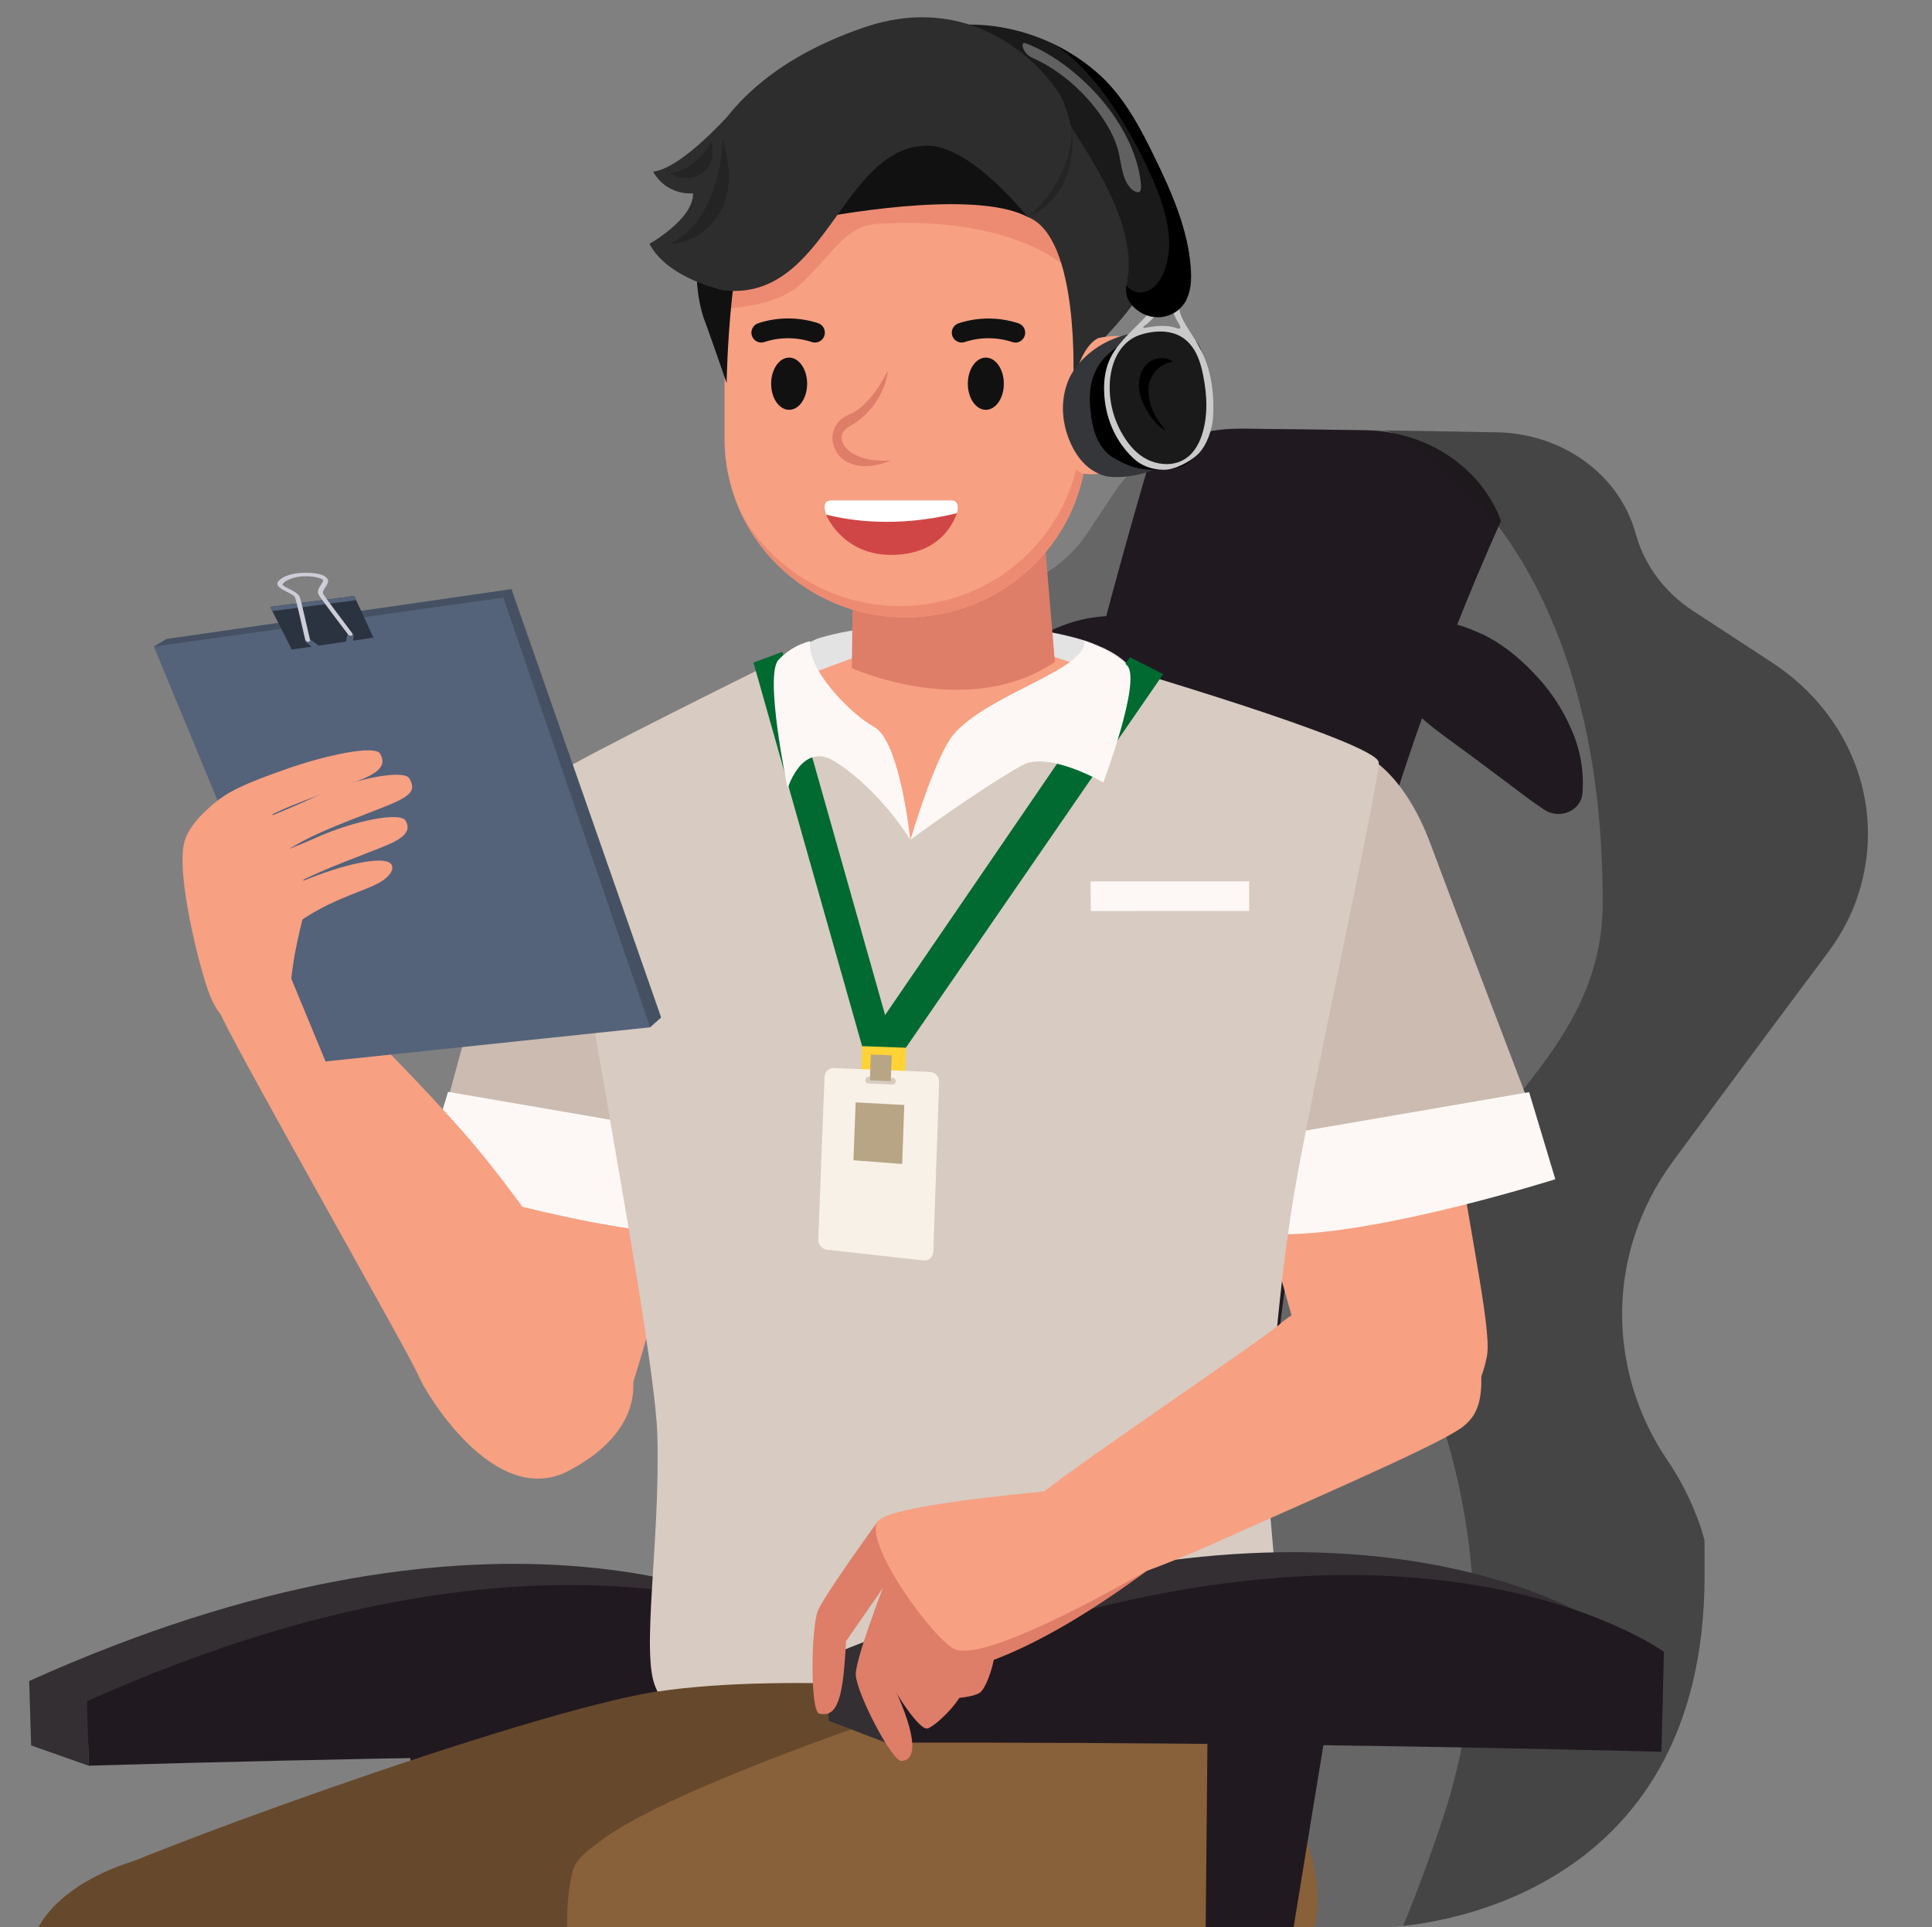 <?xml version="1.0" encoding="UTF-8"?>
<svg xmlns="http://www.w3.org/2000/svg" xmlns:xlink="http://www.w3.org/1999/xlink" viewBox="0 0 183.57 183.09">
  <rect x="0" y="0" width="183.57" height="183.09" fill="#808080" stroke="none"/>
  <defs>
    <style>
      .cls-1 {
        fill: #54627a;
      }

      .cls-2, .cls-3 {
        fill: #111;
      }

      .cls-4 {
        fill: #cacaca;
      }

      .cls-5 {
        stroke: url(#Gradiente_sem_nome_7-2);
      }

      .cls-5, .cls-6, .cls-7, .cls-8, .cls-9, .cls-10, .cls-11, .cls-12, .cls-13, .cls-14, .cls-15, .cls-16, .cls-17 {
        fill: none;
      }

      .cls-5, .cls-6, .cls-7, .cls-8, .cls-10, .cls-11, .cls-12, .cls-13, .cls-14, .cls-15, .cls-16, .cls-17 {
        stroke-miterlimit: 10;
        stroke-width: 9px;
      }

      .cls-18 {
        fill: #455163;
      }

      .cls-19 {
        fill: #34363a;
      }

      .cls-6 {
        stroke: url(#Gradiente_sem_nome_7-3);
      }

      .cls-7 {
        stroke: url(#Gradiente_sem_nome_7-10);
      }

      .cls-8 {
        stroke: url(#Gradiente_sem_nome_7-7);
      }

      .cls-20 {
        fill: #cebea9;
      }

      .cls-21 {
        fill: #b7a586;
      }

      .cls-22 {
        fill: #2d2d2d;
      }

      .cls-23, .cls-24 {
        fill: #fff;
      }

      .cls-24 {
        opacity: .31;
      }

      .cls-25 {
        fill: #88603a;
      }

      .cls-26 {
        fill: #006a31;
      }

      .cls-27 {
        fill: #cdcdd9;
      }

      .cls-28 {
        fill: #d8cbc1;
      }

      .cls-29 {
        fill: #cbbbb0;
      }

      .cls-30 {
        fill: #ffd336;
      }

      .cls-10 {
        stroke: url(#Gradiente_sem_nome_7-8);
      }

      .cls-31 {
        fill: #f8f1e7;
      }

      .cls-32 {
        clip-path: url(#clippath-1);
      }

      .cls-33 {
        fill: #e3e3e3;
      }

      .cls-34 {
        fill: #332f33;
      }

      .cls-35 {
        isolation: isolate;
      }

      .cls-36 {
        opacity: .43;
      }

      .cls-36, .cls-37 {
        fill: #1a1a1a;
      }

      .cls-36, .cls-3 {
        mix-blend-mode: multiply;
      }

      .cls-11 {
        stroke: url(#Gradiente_sem_nome_7-12);
      }

      .cls-38 {
        fill: #666;
      }

      .cls-39 {
        fill: #de7d68;
      }

      .cls-40 {
        fill: #2c3340;
      }

      .cls-41 {
        clip-path: url(#clippath-3);
      }

      .cls-12 {
        stroke: url(#Gradiente_sem_nome_7-9);
      }

      .cls-13 {
        stroke: url(#Gradiente_sem_nome_7-6);
      }

      .cls-42 {
        fill: #ed8b72;
      }

      .cls-14 {
        stroke: url(#Gradiente_sem_nome_7-4);
      }

      .cls-43 {
        fill: #975a4d;
      }

      .cls-15 {
        stroke: url(#Gradiente_sem_nome_7);
      }

      .cls-44 {
        fill: #211920;
      }

      .cls-45 {
        fill: #d04646;
      }

      .cls-46 {
        fill: #393a42;
      }

      .cls-47 {
        fill: #fdf8f5;
      }

      .cls-48 {
        fill: #66492c;
      }

      .cls-16 {
        stroke: url(#Gradiente_sem_nome_7-11);
      }

      .cls-3 {
        opacity: .32;
      }

      .cls-17 {
        stroke: url(#Gradiente_sem_nome_7-5);
      }

      .cls-49 {
        fill: #f7a082;
      }

      .cls-50 {
        clip-path: url(#clippath);
      }
    </style>
    <clipPath id="clippath">
      <circle class="cls-9" cx="206.94" cy="390.07" r="99.04"/>
    </clipPath>
    <linearGradient id="Gradiente_sem_nome_7" data-name="Gradiente sem nome 7" x1="110.78" y1="92.45" x2="338.83" y2="92.45" gradientUnits="userSpaceOnUse">
      <stop offset="0" stop-color="#ee7d00"/>
      <stop offset="1" stop-color="#ffd336"/>
    </linearGradient>
    <linearGradient id="Gradiente_sem_nome_7-2" data-name="Gradiente sem nome 7" x1="112.53" y1="67.5" x2="340.58" y2="67.5" xlink:href="#Gradiente_sem_nome_7"/>
    <linearGradient id="Gradiente_sem_nome_7-3" data-name="Gradiente sem nome 7" x1="114.21" y1="43.55" x2="342.26" y2="43.55" xlink:href="#Gradiente_sem_nome_7"/>
    <linearGradient id="Gradiente_sem_nome_7-4" data-name="Gradiente sem nome 7" x1="98.81" y1="263.11" x2="326.86" y2="263.11" xlink:href="#Gradiente_sem_nome_7"/>
    <linearGradient id="Gradiente_sem_nome_7-5" data-name="Gradiente sem nome 7" x1="115.89" y1="19.6" x2="343.94" y2="19.6" xlink:href="#Gradiente_sem_nome_7"/>
    <linearGradient id="Gradiente_sem_nome_7-6" data-name="Gradiente sem nome 7" x1="100.49" y1="239.16" x2="328.54" y2="239.16" xlink:href="#Gradiente_sem_nome_7"/>
    <linearGradient id="Gradiente_sem_nome_7-7" data-name="Gradiente sem nome 7" x1="102.24" y1="214.21" x2="330.29" y2="214.21" xlink:href="#Gradiente_sem_nome_7"/>
    <linearGradient id="Gradiente_sem_nome_7-8" data-name="Gradiente sem nome 7" x1="117.64" y1="-5.35" x2="345.69" y2="-5.35" xlink:href="#Gradiente_sem_nome_7"/>
    <linearGradient id="Gradiente_sem_nome_7-9" data-name="Gradiente sem nome 7" x1="103.92" y1="190.26" x2="331.97" y2="190.26" xlink:href="#Gradiente_sem_nome_7"/>
    <linearGradient id="Gradiente_sem_nome_7-10" data-name="Gradiente sem nome 7" x1="105.6" y1="165.81" x2="333.73" y2="165.81" xlink:href="#Gradiente_sem_nome_7"/>
    <linearGradient id="Gradiente_sem_nome_7-11" data-name="Gradiente sem nome 7" x1="107.35" y1="141.35" x2="335.4" y2="141.35" xlink:href="#Gradiente_sem_nome_7"/>
    <linearGradient id="Gradiente_sem_nome_7-12" data-name="Gradiente sem nome 7" x1="109.1" y1="116.4" x2="337.15" y2="116.4" xlink:href="#Gradiente_sem_nome_7"/>
    <clipPath id="clippath-1">
      <path class="cls-9" d="M131.05,183.09H-6.1V-.53h185.05v109.24l-17.01,29.53.02,11.42c0,30.98-26.88,33.43-30.91,33.43Z"/>
    </clipPath>
    <clipPath id="clippath-3">
      <path class="cls-9" d="M117.8,40.72c3.97.04,7.94.09,11.92.15,6.11.09,11.44,3.84,13.1,9.21.07.24.15.48.22.72.87,2.82,2.78,5.27,5.39,6.96,2.52,1.62,5.03,3.25,7.54,4.88,5.66,3.68,9.04,9.62,9.14,15.98h0c.06,4.13-1.26,8.16-3.78,11.56-4.92,6.63-9.81,13.28-14.66,19.93-6.23,8.55-6.27,19.77-.28,28.44h0c3.7,5.36,5.13,11.83,4.04,18.14-2.87,16.63-5.69,33.26-8.47,49.89-28.71-.57-57.44-.67-86.15-.32,3.3-18.88,6.68-37.75,10.13-56.61.88-4.79,3.17-9.24,6.64-12.83,1.24-1.29,2.49-2.57,3.73-3.86,5.87-6.06,8.36-14.39,6.61-22.44-1.84-6.67-3.7-13.34-5.56-20-3.01-7.91-1.95-14.48-1.94-14.48,2.38-9.06,11.32-16.21,20.61-19.99.37-.15.73-.3,1.1-.45,2.58-1.05,4.76-2.8,6.23-5.02.84-1.27,1.68-2.54,2.52-3.8,2.52-3.8,7.05-6.1,11.93-6.05Z"/>
    </clipPath>
  </defs>
  <g class="cls-35">
    <g id="Camada_1" data-name="Camada 1">
      <g class="cls-50">
        <g id="Grupo_de_máscara_8" data-name="Grupo de máscara 8">
          <g id="Grupo_260" data-name="Grupo 260">
            <line id="Linha_154" data-name="Linha 154" class="cls-15" x1="113.74" y1="188.96" x2="335.88" y2="-4.06"/>
            <line id="Linha_159" data-name="Linha 159" class="cls-5" x1="115.49" y1="164.01" x2="337.63" y2="-29.01"/>
            <line id="Linha_164" data-name="Linha 164" class="cls-6" x1="117.17" y1="140.06" x2="339.31" y2="-52.96"/>
            <line id="Linha_166" data-name="Linha 166" class="cls-14" x1="101.77" y1="359.62" x2="323.91" y2="166.6"/>
            <line id="Linha_169" data-name="Linha 169" class="cls-17" x1="118.85" y1="116.11" x2="340.99" y2="-76.91"/>
            <line id="Linha_170" data-name="Linha 170" class="cls-13" x1="103.45" y1="335.67" x2="325.59" y2="142.65"/>
            <line id="Linha_171" data-name="Linha 171" class="cls-8" x1="105.2" y1="310.72" x2="327.34" y2="117.7"/>
            <line id="Linha_174" data-name="Linha 174" class="cls-10" x1="120.6" y1="91.16" x2="342.74" y2="-101.86"/>
            <line id="Linha_175" data-name="Linha 175" class="cls-12" x1="106.88" y1="286.77" x2="329.02" y2="93.74"/>
            <line id="Linha_176" data-name="Linha 176" class="cls-7" x1="108.56" y1="262.82" x2="330.77" y2="68.79"/>
            <line id="Linha_180" data-name="Linha 180" class="cls-16" x1="110.31" y1="237.87" x2="332.45" y2="44.84"/>
            <line id="Linha_181" data-name="Linha 181" class="cls-11" x1="112.06" y1="212.92" x2="334.2" y2="19.89"/>
          </g>
        </g>
      </g>
      <g>
        <g class="cls-32">
          <g id="character_sit" data-name="character sit">
            <g>
              <g>
                <path class="cls-34" d="M82.11,159.17c-1.81-1.35-3.63-2.7-5.45-4.05,0-.04,0-.09,0-.13,0,0-.32-.22-.93-.56,0,0,0,0-.01,0h0c-4.8-2.72-29.6-14.28-72.95,5.26.06,2.04.13,4.08.19,6.12,1.83.64,3.66,1.29,5.48,1.93-.02-.7-.04-1.4-.06-2.1,22.77-.67,45.54-1.06,68.32-1.16,1.8-1.77,3.6-3.54,5.41-5.31Z"/>
                <path class="cls-44" d="M45.2,202.69c1.84-13.96,3.72-27.92,5.63-41.87-3.98.06-7.96.12-11.94.19.25,13.93.51,27.85.76,41.78,1.85-.03,3.7-.07,5.56-.1Z"/>
                <path class="cls-44" d="M82.1,157.07c.13.07-25-17.34-73.84,4.54.06,2.04.12,4.08.18,6.12,24.56-.72,49.12-1.11,73.68-1.17,0-3.16-.02-6.33-.02-9.49Z"/>
              </g>
              <g>
                <path class="cls-38" d="M130.33,40.87c3.97.06,7.94.12,11.91.2,6.11.11,11.43,3.89,13.06,9.27.07.24.15.48.22.73.86,2.82,2.75,5.29,5.36,6.98,2.51,1.63,5.01,3.27,7.52,4.91,5.64,3.7,9,9.66,9.07,16.02h0c.05,4.13-1.3,8.16-3.83,11.54-4.95,6.61-9.86,13.23-14.74,19.87-6.26,8.52-6.36,19.74-.41,28.44h0c3.68,5.38,5.08,11.86,3.96,18.16-2.94,16.61-5.84,33.23-8.69,49.86-28.71-.69-57.43-.92-86.15-.7,3.39-18.86,6.85-37.72,10.38-56.57.9-4.78,3.21-9.23,6.7-12.81,1.25-1.28,2.5-2.56,3.75-3.84,5.9-6.04,8.42-14.36,6.71-22.41-1.81-6.68-3.64-13.35-5.48-20.03-2.98-7.93-1.88-14.49-1.88-14.49,2.42-9.05,11.39-16.16,20.7-19.9.37-.15.73-.3,1.1-.44,2.59-1.04,4.77-2.78,6.25-4.99.85-1.27,1.69-2.53,2.54-3.79,2.54-3.79,7.08-6.07,11.95-6Z"/>
                <path class="cls-38" d="M117.8,40.72c3.97.04,7.94.09,11.92.15,6.11.09,11.44,3.84,13.1,9.21.07.24.15.48.22.72.87,2.82,2.78,5.27,5.39,6.96,2.52,1.62,5.03,3.25,7.54,4.88,5.66,3.68,9.04,9.62,9.14,15.98h0c.06,4.13-1.26,8.16-3.78,11.56-4.92,6.63-9.81,13.28-14.66,19.93-6.23,8.55-6.27,19.77-.28,28.44h0c3.7,5.36,5.13,11.83,4.04,18.14-2.87,16.63-5.69,33.26-8.47,49.89-28.71-.57-57.44-.67-86.15-.32,3.3-18.88,6.68-37.75,10.13-56.61.88-4.79,3.17-9.24,6.64-12.83,1.24-1.29,2.49-2.57,3.73-3.86,5.87-6.06,8.36-14.39,6.61-22.44-1.84-6.67-3.7-13.34-5.56-20-3.01-7.91-1.95-14.48-1.94-14.48,2.38-9.06,11.32-16.21,20.61-19.99.37-.15.73-.3,1.1-.45,2.58-1.05,4.76-2.8,6.23-5.02.84-1.27,1.68-2.54,2.52-3.8,2.52-3.8,7.05-6.1,11.93-6.05Z"/>
                <g class="cls-41">
                  <path class="cls-44" d="M121.07,199.48c-11.9.42-23.79.91-35.68,1.49,1.29-63.57,12.11-127.18,33.78-187.65,11.81,4.32,23.56,8.71,35.26,13.18-31.11,53.27-39.33,114.9-33.37,172.98Z"/>
                </g>
                <path class="cls-36" d="M168.4,62.96c-2.5-1.64-5.01-3.28-7.51-4.91-2.6-1.7-4.5-4.16-5.36-6.98-.07-.24-.15-.48-.22-.73-1.64-5.38-6.95-9.16-13.06-9.27-3.59-.07-7.19-.13-10.78-.18,1.08-.22,20.9,9.26,20.81,44.97-.07,19.15-23.56,23.6-16.33,46.16.11.36.24.72.37,1.1,4.59,12.89,5.04,26.78.74,39.72-2.15,6.47-4.54,12.43-7.16,17.61.87-.2,1.83-.15,2.81.28,8.15,3.57,16.74,7.01,24.29,11.79.24-1.3.49-2.6.74-3.9.27-1.42-.65-2.75-2.01-3.13,2.22-12.84,4.46-25.67,6.74-38.51.13-.75.22-1.5.29-2.25.02-.28.02-.56.04-.83.02-.47.05-.93.04-1.39,0-.35-.03-.71-.05-1.06-.02-.38-.04-.76-.08-1.14-.04-.4-.1-.8-.16-1.19-.05-.32-.1-.64-.16-.96-.08-.43-.18-.86-.29-1.29-.07-.27-.14-.53-.22-.8-.13-.46-.27-.92-.43-1.38-.07-.21-.16-.42-.24-.63-.19-.5-.39-.99-.61-1.47-.06-.14-.14-.28-.2-.42-.55-1.14-1.16-2.26-1.89-3.33-5.95-8.71-5.86-19.93.4-28.45,1.62-2.2,3.24-4.39,4.86-6.59,3.25-4.39,6.52-8.78,9.8-13.16,1.14-1.53,2.11-3.17,2.75-4.93,3.16-8.65-.29-17.75-7.91-22.74Z"/>
              </g>
              <g>
                <path class="cls-44" d="M133.71,58.92c1.42-.14,2.51-.06,3.65.16,1.12.21,2.17.58,3.18,1.03,2.02.89,3.71,2.28,5.19,3.83,1.49,1.54,2.71,3.33,3.54,5.27.88,1.91,1.25,4.05,1.09,6.15-.09,1.17-1.18,2.04-2.44,1.96-.44-.03-.84-.17-1.17-.39-.08-.05-.16-.11-.24-.16-1.68-1.12-2.94-2.19-4.29-3.15-1.3-.98-2.54-1.91-3.8-2.82-1.25-.92-2.51-1.8-3.66-2.9-.59-.54-1.15-1.12-1.7-1.77-.52-.65-1.14-1.38-1.49-2.2-.15-.36-.3-.71-.45-1.07-.63-1.49.17-3.17,1.8-3.75.26-.09.54-.15.8-.18Z"/>
                <path class="cls-44" d="M109.29,63.67c-.37.82-1,1.53-1.54,2.17-.56.64-1.14,1.21-1.74,1.73-1.17,1.07-2.46,1.92-3.72,2.81-1.28.88-2.55,1.78-3.86,2.73-1.37.93-2.66,1.97-4.36,3.05-.08.05-.16.1-.24.15-1.04.66-2.46.42-3.18-.54-.25-.33-.38-.72-.4-1.1-.11-2.1.31-4.23,1.23-6.12.87-1.92,2.13-3.69,3.65-5.19,1.51-1.52,3.24-2.86,5.27-3.71,1.01-.43,2.07-.76,3.2-.95,1.15-.19,2.24-.25,3.66-.08,1.73.21,2.95,1.66,2.73,3.25-.04.25-.11.5-.21.72-.16.36-.32.72-.48,1.08Z"/>
              </g>
              <path class="cls-34" d="M15.79,195.55c0,.14,1.05-12.17,59.14-12.72,58.11-.14,78.35,12.62,78.33,12.49-22.95,1.3-45.86,2.88-68.73,4.76-.03-.19-59.69,3.23-68.74-4.54Z"/>
            </g>
            <g>
              <g>
                <g>
                  <g>
                    <path class="cls-33" d="M106.83,68.05c-1.84,1.18-4.84,2.15-8.5,2.72-.74.12-1.5.22-2.29.3-1.56.17-3.2.27-4.91.29-.28,0-.56,0-.84,0-1.06,0-2.1-.03-3.11-.09-.03,0-.05,0-.07,0-5.04-.29-9.39-1.24-12.15-2.57-.38-2.77-.58-5.71.08-6.41.33-.35.68-.63,1.01-.86,0,0,0,0,0,0,.58-.22,1.22-.65,1.89-.85,3.28-.96,7.6-1.33,12.34-1.33,5.02,0,9.57.58,12.91,1.64.62.2,1.21.48,1.75.71.01,0,.03.02.05.02.75.37,1.58.88,2.16,1.5.58.62.24,2.73-.33,4.93Z"/>
                    <path class="cls-49" d="M130.9,72.69s4.21,13.32,6.36,28.37c2.14,15.05,4.46,24.88,4.04,27.64-.43,2.76-4.36,14.2-14.86,6.83-1.82-1.28-10.06-34.26-10.55-37.37-.49-3.11-4.05-33.67,15.01-25.48Z"/>
                    <path class="cls-49" d="M52.53,74.1s-3.24,13.17-5.39,28.22c-2.14,15.05-4.46,24.88-4.04,27.64.42,2.76,4.36,14.2,14.86,6.83,1.82-1.28,10.06-34.26,10.55-37.37.49-3.11,3.08-33.51-15.98-25.33Z"/>
                    <path class="cls-49" d="M81.66,62.28s-27.11,9.87-27.76,11.78c-.65,1.9,1.43,19.7,8.89,52.89.82,3.64,2.47,32.64,3.04,34.79,5.11,19.23,38.24,16.07,49.38,6.33,2.1-1.84-.4-23.94.22-27.64.62-3.7,5.02-17.23,6.25-25.78,1.51-10.5,7.87-42.85,7.87-42.85l-29.74-9.51s-2.39-.48-18.14,0Z"/>
                    <path class="cls-43" d="M116.43,161.61s1.58,12.17,2.45,18.99c.67,5.34-18.97,14.04-31.56,12.71-5.92-.62-22.65-1.62-22.64-12.72.01-18.46,1.45-29,11.71-32.94,8.12-3.12,35.09,1.69,37.22,3.76,2.14,2.07,2.81,10.19,2.81,10.19Z"/>
                    <path class="cls-46" d="M65.83,161.74s39.88.68,50.49-1.16l2.64,20.74s-23.2,3.19-26.08,12.13h-1.41s-19.89-12.51-26.8-11.65c0,0-1.06-11.67,1.15-20.06Z"/>
                    <path class="cls-39" d="M81.03,49.92c.08.25-.09,13.55-.09,13.55,0,0,11.04,5,19.29-.59l-1.27-15.04-17.93,2.08Z"/>
                    <g>
                      <path class="cls-25" d="M64.02,158.42s-4.9,20.97-4.69,27.47c.2,6.5,17.32,10.37,33.65,9.96,28.89-.72,34.04-10.06,31.74-19.05-2.3-9-6.18-18.38-6.18-18.38,0,0-28.17,5.51-54.51,0Z"/>
                      <path class="cls-20" d="M94.64,164.24c0-1.19-.96-2.15-2.15-2.15s-2.15.96-2.15,2.15.96,2.15,2.15,2.15,2.15-.96,2.15-2.15Z"/>
                    </g>
                    <g>
                      <path class="cls-29" d="M59.74,71.29c-1.5-.14-8.28,1.02-9.81,6.36-1.54,5.34-7.81,28.37-7.81,28.37l25.19,3.72s4.58-17.75,6.18-23.41c1.6-5.66-10.79-14.75-13.74-15.04Z"/>
                      <path class="cls-47" d="M42.57,103.72l-2.49,8.27s16.52,5.24,25.88,5.23l1.92-9.15-25.31-4.35Z"/>
                      <path class="cls-49" d="M59.88,129.76s-9.01-14.47-15.98-22.35c-6.97-7.88-16.77-17.09-16.77-17.09,0,0-7.49-2.08-6.27,5.74.19,1.24,18.16,32.77,18.82,34.46.66,1.69,7.32,12.92,14.37,9.19,8.15-4.31,5.82-9.95,5.82-9.95Z"/>
                      <path class="cls-29" d="M128.12,71.32c1.5-.14,5.31,2.13,7.8,8.85,1.93,5.21,9.82,25.88,9.82,25.88l-25.19,3.72s-4.58-17.75-6.18-23.41c-1.6-5.66,10.79-14.75,13.74-15.04Z"/>
                      <path class="cls-47" d="M145.29,103.75l2.49,8.27s-16.52,5.24-25.88,5.23l-1.92-9.15,25.31-4.35Z"/>
                      <path class="cls-28" d="M73.97,62.68s-19.52,9.63-20.91,10.76c-1.39,1.13,9.06,52.64,9.39,62.73.33,10.08-1.62,21.04-.13,24.18,1.49,3.14-.33,3.11,1.95,3.14,2.29.03,40.38.92,56.13-1.58,2.75-.44-.17-17.81.06-23.5.23-5.69,1.07-16.59,2.56-25.35,1.49-8.75,8.01-38.67,7.99-40.61-.02-1.94-26.24-9.55-26.24-9.55-12.11,7.65-18.27,16.86-18.27,16.86-2.22-7.05-12.53-17.09-12.53-17.09Z"/>
                      <g>
                        <g>
                          <g>
                            <polygon class="cls-26" points="82.39 101.06 71.59 62.94 74.34 61.92 84.91 99.29 82.39 101.06"/>
                            <polygon class="cls-26" points="84.94 101.17 82.2 99.2 107.36 62.43 110.52 64.04 84.94 101.17"/>
                          </g>
                          <polygon class="cls-30" points="86.08 99.53 81.92 99.38 81.84 101.92 86 102.12 86.08 99.53"/>
                          <path class="cls-31" d="M88.38,101.83l-9.18-.37c-.46-.02-.84.36-.86.85l-.59,15.41c-.02.49.33.94.79.99l9.21,1.03c.5.06.91-.32.93-.84l.55-16.11c.02-.51-.37-.94-.86-.96ZM84.8,103.03l-2.29-.11c-.17,0-.3-.16-.29-.33s.15-.31.31-.3l2.29.1c.17,0,.3.16.29.33s-.15.32-.32.31Z"/>
                          <polygon class="cls-21" points="84.64 102.71 82.65 102.62 82.74 100.18 84.73 100.25 84.64 102.71"/>
                        </g>
                        <polygon class="cls-21" points="85.72 110.57 81.09 110.22 81.3 104.72 85.92 104.97 85.72 110.57"/>
                      </g>
                      <polygon class="cls-47" points="103.62 83.73 118.69 83.72 118.69 86.53 103.64 86.55 103.62 83.73"/>
                      <g>
                        <path class="cls-47" d="M76.98,60.91s-1.63.3-3.01,1.77c-1.38,1.46.87,12.22.87,12.22,0,0,1.36-4.54,4.49-2.56,4.32,2.73,7.16,7.43,7.16,7.43,0,0-.97-9.38-3.44-10.72-2.25-1.23-6.42-5.5-6.08-8.13Z"/>
                        <path class="cls-47" d="M107.09,63.22c-1.38-1.46-4.08-2.31-4.08-2.31.35,2.66-9.21,5.05-12.42,8.88-1.76,2.09-4.08,9.98-4.08,9.98,0,0,6.12-4.52,10.56-7.05,2.53-1.44,7.76,1.61,7.76,1.61,0,0,3.65-9.65,2.27-11.11Z"/>
                      </g>
                    </g>
                  </g>
                  <g>
                    <g>
                      <path class="cls-49" d="M103.28,26.55v15.09c0,9.39-7.71,17.01-17.22,17.01-4.76,0-9.06-1.9-12.18-4.98-3.12-3.08-5.04-7.33-5.04-12.03v-15.09c0-9.25,7.47-16.77,16.78-17.01.08,0,.15,0,.23,0h.22c.23,0,.46,0,.69.02.21,0,.42.02.63.04.15,0,.29.02.43.04.13.01.25.02.38.04,3.9.48,7.4,2.24,10.04,4.85,2.33,2.3,3.99,5.25,4.68,8.55.24,1.12.36,2.29.36,3.48Z"/>
                      <path class="cls-42" d="M83.44,21.26c2.46-.16,14.2-.76,19.84,5.98v-.69c0-1.19-.12-2.35-.36-3.48-.69-3.3-2.35-6.26-4.68-8.55-2.64-2.61-6.14-4.37-10.04-4.85-.13-.02-.25-.03-.38-.04-.14-.01-.29-.03-.43-.04-.21-.02-.42-.03-.63-.04-.23-.01-.46-.02-.69-.02h-.22c-.08,0-.15,0-.23,0-9.31.23-16.78,7.76-16.78,17.01v2.76c2.39-.12,5.57-.66,7.41-2.46,3.23-3.16,4.1-5.38,7.2-5.58Z"/>
                      <path class="cls-42" d="M101.12,18.31c1.03,2.18,1.62,4.6,1.62,7.16v15.09c0,9.39-7.71,17.01-17.23,17.01-6.48,0-12.12-3.54-15.06-8.77,2.74,5.81,8.69,9.85,15.61,9.85,9.51,0,17.22-7.62,17.22-17.01v-15.09c0-2.99-.79-5.8-2.16-8.24Z"/>
                    </g>
                    <g>
                      <path class="cls-2" d="M76.69,36.45c0,1.37-.76,2.48-1.71,2.48s-1.71-1.11-1.71-2.48.77-2.48,1.71-2.48,1.71,1.11,1.71,2.48Z"/>
                      <path class="cls-2" d="M95.38,36.45c0,1.37-.76,2.48-1.71,2.48s-1.71-1.11-1.71-2.48.77-2.48,1.71-2.48,1.71,1.11,1.71,2.48Z"/>
                      <g>
                        <path class="cls-45" d="M78.98,47.51h11.43s1.13-.03.32,1.71c-.51,1.1-1.89,3.39-5.84,3.49-4.68.12-6.29-3.6-6.29-3.6,0,0-.77-1.61.38-1.61Z"/>
                        <path class="cls-23" d="M90.92,48.74c.39-1.25-.51-1.22-.51-1.22h-11.43c-.86,0-.65.9-.49,1.36,2.2.57,6.69,1.28,12.43-.13Z"/>
                      </g>
                      <path class="cls-2" d="M96.47,32.54c-.1,0-.19-.02-.29-.05-.73-.24-1.49-.36-2.26-.36s-1.52.12-2.25.36c-.1.03-.19.05-.29.05-.41,0-.77-.26-.9-.65-.16-.49.11-1.02.6-1.18.92-.3,1.87-.45,2.84-.45s1.92.15,2.84.45c.24.08.44.25.55.47.11.22.13.48.05.72-.13.39-.49.65-.9.65h0Z"/>
                      <path class="cls-2" d="M77.42,32.54c-.1,0-.2-.02-.29-.05-.73-.24-1.48-.36-2.25-.36s-1.53.12-2.25.36c-.1.03-.2.05-.29.05-.41,0-.77-.26-.9-.65-.08-.24-.06-.49.06-.72.11-.22.31-.39.55-.47.92-.3,1.87-.45,2.84-.45s1.92.15,2.84.45c.49.16.76.69.6,1.19-.13.39-.49.65-.9.65h0Z"/>
                      <path class="cls-39" d="M84.66,43.74c-3.51,1.42-5.41-.23-5.55-1.9-.09-1.08.52-2.04,1.56-2.45,2.14-.84,3.65-4.13,3.67-4.16h0c.01.76-.75,3.6-3.47,5.18-.59.34-.95.7-.91,1.24.08.93,1.43,2.32,4.7,2.09h0Z"/>
                    </g>
                    <g>
                      <g>
                        <path class="cls-2" d="M67.04,20.26c1.47-4.74,6.88-5.24,5.44-3.29-3.23,4.37-3.44,19.42-3.44,19.42,0,0-1.32-3.84-2-5.7-.06-.16-1.89-4.36,0-10.42Z"/>
                        <path class="cls-2" d="M77.84,20.71s14.58-2.89,19.8-.1c0,0-1.07-2.3-1.9-3.47-1.24-1.74-3.95-4.95-7.72-4.95-7.01,0-10.18,8.52-10.18,8.52Z"/>
                      </g>
                      <path class="cls-22" d="M101.91,11.21s7.34,0,8.28,8.88c.94,8.88-7.68,12.6-8.22,16.37,0,0,.7-13.95-4.33-15.85,0,0,4.41-8.14,4.27-9.4Z"/>
                    </g>
                    <g>
                      <path class="cls-49" d="M104.45,32.09s-2.08.46-2.81,6.32c-.72,5.86.74,6.35,1.18,6.55,0,0,5.31,1.48,7.15-7.3,1.53-7.3-5.52-5.56-5.52-5.56Z"/>
                      <path class="cls-39" d="M102.98,40.92s3.87-1.94.85-3.88c0,0,1.01-4.43,3.6-3.43,2.59,1,.51,5.15,0,6.01-1.08,1.8-4.45,4-4.45,1.3Z"/>
                    </g>
                  </g>
                </g>
                <g>
                  <polygon class="cls-18" points="61.77 97.59 62.82 96.66 48.6 55.96 15.82 60.7 14.62 61.42 61.77 97.59"/>
                  <g>
                    <polygon class="cls-1" points="47.83 56.77 14.62 61.42 30.93 100.83 61.77 97.59 47.83 56.77"/>
                    <g>
                      <path class="cls-40" d="M25.67,57.65l2.05,4.05,1.89-.27c-.2-.15-.43-.34-.53-.43-.19-.18.05-.44.42-.22.24.14.58.39.78.55l2.59-.38c.03-.19.09-.5.17-.68.13-.29.56-.13.57.08,0,.11-.03.32-.07.51l1.94-.29-1.82-3.95-8,1.03Z"/>
                      <polygon class="cls-1" points="33.85 57.01 25.87 58.05 25.67 57.65 33.67 56.62 33.85 57.01"/>
                      <path class="cls-27" d="M31.16,55.09c-.02-.08-.11-.19-.28-.33-.59-.46-3.7-.63-4.49.54-.09.14-.01.28.04.36.15.22.48.38.83.56.34.17.71.36.78.54.12.34.65,2.67.96,4.01.03.1.15.19.27.2.13,0,.21-.07.19-.18-.18-.77-.82-3.63-.97-4.05-.12-.35-.61-.6-1.04-.81-.25-.13-.53-.27-.6-.37-.01-.02,0-.04,0-.06.1-.22.71-.61,1.66-.73.95-.11,1.85.1,2.13.27.02.01.06.04.06.06.03.1-.1.3-.21.46-.19.29-.4.62-.2.96.24.4,2.25,3.05,2.79,3.76.07.09.22.14.32.1.1-.04.13-.15.06-.24-.93-1.23-2.55-3.38-2.75-3.71-.1-.17.06-.42.21-.65.15-.24.3-.46.24-.68Z"/>
                    </g>
                  </g>
                </g>
                <g>
                  <path class="cls-49" d="M19.95,94.57c-1.02-2.58-3.29-11.75-2.41-14.68.88-2.93,6.21-6.3,6.93-5.04,1.2,2.1,5.1,8.87,4.69,10.74-.41,1.87-1.42,5.13-1.59,8.81-.18,3.68-5.53,5.46-7.62.17Z"/>
                  <path class="cls-49" d="M20.15,76.49c1.45-1.29,3.04-2.02,6.98-3.41,3.94-1.39,8.5-2.32,8.98-1.49.42.74.43,1.49-1.43,2.31-1.85.83-6.76,2.3-9.42,3.78-2.66,1.48-3.92,2.86-4.83,1.84-.91-1.02-1.58-1.88-.29-3.03Z"/>
                  <path class="cls-49" d="M23.09,78.5s2.64-.86,7.01-2.88c3.79-1.76,8.31-2.52,8.79-1.68.52.92.43,1.48-1.43,2.31-1.86.83-6.34,2.34-9,3.82-2.66,1.48-4.35,2.82-5.25,1.8-.91-1.02-1.24-2.04-.12-3.36Z"/>
                  <path class="cls-49" d="M22.68,82.41c1.82-.99,3.42-1.06,7.25-2.79,3.81-1.72,8.12-2.5,8.6-1.67.38.65.37,1.38-1.48,2.21-1.86.83-6.34,2.34-9,3.82-2.66,1.48-4.35,2.82-5.25,1.8s-1.24-2.04-.11-3.37Z"/>
                  <path class="cls-49" d="M23.16,86.09s2.68-1.25,6.13-2.61c4.09-1.62,7.42-2.17,7.91-1.35.24.41-.04,1.23-1.67,1.98-1.64.76-4.53,1.55-7.49,3.72-2.19,1.61-3.81,2.64-4.66,1.59s-1.19-2.06-.22-3.33Z"/>
                </g>
              </g>
              <g>
                <path class="cls-19" d="M104.79,45.15c-1.52-.51-2.46-1.73-3.04-3-.82-1.8-1.05-3.88-.3-5.87.75-1.99,3.26-4.38,6.99-4.73.97-.09,2.26.95,2.57,1.72.58,1.44-.57,3.6-.32,5.14.29,1.78,1.63,3.33.52,5.08-.93,1.46-4.86,2.19-6.43,1.66Z"/>
                <path d="M108.6,44.55c-.96-.1-1.81-.52-2.61-.95-1.26-.68-1.87-1.96-2.14-3.21-.4-1.86-.55-3.92.51-5.63,1.43-2.32,4.36-2.93,5.42-3.09.73-.11,1.48-.11,2.2,0,.48.07.97.2,1.34.46.5.35.73.89.92,1.42.62,1.73.94,3.56.77,5.38-.14,1.53-.61,3.18-1.59,4.52-.97,1.33-3.27,1.28-4.81,1.11Z"/>
                <path d="M113.4,43.41s.07-.09.1-.14c-.58-.49-1.24-.92-1.82-1.41-2.13-1.81-3.02-4.38-3.84-6.85-.04,1.15-.28,2.3-.71,3.4-.28.72-.77,1.52-1.65,1.7-.85.17-1.28-.42-1.83-.69.05.32.11.63.18.94.27,1.25.88,2.53,2.14,3.21.8.43,1.66.85,2.61.95,1.55.16,3.84.21,4.81-1.11Z"/>
                <path class="cls-4" d="M111.44,28.29c-.41-.19-.92-.06-1.37.06-.08.02-.17.05-.23.11-.05.06-.06.13-.07.2-.08.43-.37.81-.68,1.16-1.19,1.35-2.72,2.52-3.52,4.06-.54,1.04-.7,2.19-.66,3.31.07,2.35.99,4.71,2.86,6.42.69.63,1.72,1.02,2.81,1.02,1.09,0,2.52-.79,3.23-1.47.87-.83,1.39-2.43,1.45-3.52.36-6.67-2.95-7.99-3.23-10.43-.05-.46-.12-.71-.59-.93ZM111.59,29.93c.15.46.49.85.55,1.11.01.05.02.11-.03.15-.06.06-.18.03-.26,0-.3-.11-.61-.18-.94-.21-.73-.07-1.47.04-2.2.18-.25-.1.16-.29.3-.41.28-.24.53-.5.74-.77.21-.27.33-.58.54-.84.15-.18.39-.33.66-.25.38.12.49.65.62,1.05Z"/>
                <path class="cls-37" d="M105.52,35.64c-.29,2.05.18,4.15,1.33,5.94.52.81,1.19,1.57,2.12,2.05.93.48,2.16.63,3.16.21,1.11-.46,1.73-1.49,2.06-2.49.61-1.86.5-3.81.13-5.69-.24-1.2-.61-2.44-1.6-3.32-1.15-1.01-2.85-1.02-4.36-.54-1.81.57-2.63,2.37-2.83,3.84Z"/>
                <path d="M108.66,38.41c-.37-.79-.56-1.67-.38-2.52.13-.62.47-1.25,1.1-1.61.63-.36,1.56-.37,2.05.09-.99.13-1.79.85-2.11,1.65-.31.81-.21,1.68.03,2.48.28.95.81,1.63,1.43,2.42-1-.53-1.7-1.61-2.12-2.51Z"/>
                <path class="cls-37" d="M112.76,28.42c.42-.89.46-1.9.39-2.89-.24-3.67-1.81-7.25-3.5-10.7-1.16-2.37-2.4-4.75-4.24-6.77-3.31-3.63-8.55-5.83-13.6-5.72-4.16.09-7.63-.04-15.31,5.03-3.28,2.16,2.04,2.94,4.49.8,1.17-1.02,2.68-1.68,4.21-2.24,1.92-.71,3.98-1.32,6.12-1.17,2.61.18,5.1,1.5,7.01,3.21s3.31,3.8,4.61,5.9c2.16,3.49,4.38,7.55,4.31,11.5-.03,1.48-.77,2.75.66,3.97,1.72,1.47,4.04.8,4.86-.91Z"/>
                <path d="M100.05,4.15c3.93,2.38,7.28,8,9.35,12.61,1.39,3.11,2.46,6.65.97,9.55-.43.84-1.32,1.67-2.37,1.43-.43-.1-.75-.34-.99-.65-.07.77.03,1.49.86,2.2,1.72,1.47,4.04.8,4.86-.91.42-.89.46-1.9.39-2.89-.24-3.67-1.81-7.25-3.5-10.7-1.16-2.37-2.4-4.75-4.24-6.77-1.41-1.54-3.39-2.89-5.33-3.85Z"/>
              </g>
              <path class="cls-22" d="M100.66,8.9c-2.95-4.41-9.51-9.38-18.52-6.31-4.81,1.64-8.54,3.86-11.31,6.58v-.03s-.02.03-.07.09c-.61.6-1.16,1.23-1.68,1.88-2.02,2.17-5.07,5-7.02,5.19,0,0,1.04,2.2,3.79,2.07.05,2.45-4.14,4.79-4.14,4.79,1.75,3.36,7.1,4.43,7.1,4.43,9.78,1.01,11.09-13.6,19.23-13.75,4.22-.08,9.58,6.76,9.58,6.76,3.07-1.35,3.98-5.13,4.2-7.47.11-1.14-.64-3.44-1.18-4.25Z"/>
              <g>
                <path class="cls-3" d="M68.66,13.3s-.06,7.41-4.98,9.87c0,0,2.79,0,4.55-2.71,2-3.09.43-7.16.43-7.16Z"/>
                <path class="cls-3" d="M67.58,13.51s-1.37,2.61-3.9,2.96c0,0,1.52.9,2.87.09,1.71-1.03,1.03-3.05,1.03-3.05Z"/>
              </g>
              <path class="cls-3" d="M101.82,12.22s1.02,6.05-4.11,8.38c0,0,4.18-3.39,4.11-8.38Z"/>
              <path class="cls-24" d="M107.72,18.12c-.48-.29-.81-.97-.96-1.48-.27-.89-.33-1.68-.57-2.54-.62-2.14-2.51-4.65-4.6-6.4-1.13-.94-2.35-1.71-3.53-2.22-.84-.36-1.22-1.6-.58-1.36,2.59.97,5.47,3.2,7.53,5.77,1.96,2.45,3.12,5.1,3.37,7.38.06.52.13,1.33-.65.85Z"/>
            </g>
            <g id="right_leg" data-name="right leg">
              <path id="shin_right" data-name="shin right" class="cls-48" d="M34.24,260.06l16.59-6.06s-11.9-54.2-14.87-63.71c-1.48-4.75-4.65-7.38-10.4-12.57-5.77-5.21-25.56.77-22.42,10.64,5.36,13.56,16.04,35.13,31.1,71.7Z"/>
              <g id="hip_right" data-name="hip right">
                <path class="cls-48" d="M62.47,160.68c-12.6,1.9-52.71,16.6-55.09,18.58s20.02,15.09,20.02,15.09l49.66-.28,17.59-33.25s-19.57-2.03-32.18-.13Z"/>
              </g>
            </g>
            <g id="left_leg" data-name="left leg">
              <path id="shin_left" data-name="shin left" class="cls-25" d="M82.57,184.82s-2.12,21.05-2.57,29.15c-.45,8.1-8.09,46.04-8.09,46.04l-17.67-2.81c1.05-45.35.23-65.55-.3-73.18-.2-2.84.21-6.17.8-7.02,5.29-7.52,25.99-1.02,27.83,7.81Z"/>
              <g id="hip_left" data-name="hip left">
                <path class="cls-25" d="M111.39,158.72s5.2,17.76,4.55,23.17c-.43,3.64-5.47,9.34-7.5,11.33-2.03,1.99-45.89,4.2-49.18,1.22-3.29-2.98-4.57-15.66-3.85-17.72,1.53-4.35,27.25-13.06,27.25-13.06l28.73-4.95Z"/>
              </g>
            </g>
            <g>
              <path class="cls-34" d="M158.05,159.02c-1.78-1.4-3.56-2.8-5.34-4.2,0-.04,0-.09,0-.13,0,0-.32-.23-.91-.59,0,0,0,0,0,0,0,0,0,0,0,0-4.73-2.86-29.21-15.1-73.09,3.24,0,2.04.02,4.08.02,6.12,1.81.69,3.62,1.39,5.43,2.08,0-.7,0-1.4,0-2.1,22.78-.04,45.57.21,68.35.74,1.85-1.72,3.7-3.44,5.56-5.16Z"/>
              <path class="cls-44" d="M119.94,201.5c2.23-13.9,4.49-27.8,6.79-41.7-3.98-.05-7.97-.1-11.95-.14-.13,13.93-.26,27.86-.39,41.78,1.85.02,3.71.04,5.56.06Z"/>
              <path class="cls-44" d="M158.1,156.92c.13.08-24.52-18.02-73.96,2.5,0,2.04,0,4.08.01,6.12,24.57-.04,49.15.25,73.71.87.08-3.16.16-6.32.24-9.49Z"/>
            </g>
          </g>
        </g>
        <path class="cls-49" d="M138.72,135.72c-2.4,1.71-14.92,7.09-23.77,11.07-8.86,3.98-18.01,6.2-18.01,6.2,0,0-2.15-4.39,1.77-10.83.62-1.02,21.79-15.24,22.98-16.45,1.19-1.22,16.76-10.43,18.11-2.56,1.47,8.62,1.33,10.87-1.07,12.58Z"/>
        <g id="wrist_right_clock" data-name="wrist right clock">
          <g>
            <path class="cls-39" d="M83.43,144.49s-5.07,6.98-5.71,8.5c-.64,1.53-.78,9.46.11,9.79,1.72.41,2.3-1.38,2.55-6.87l4.91-7.07-1.86-4.35Z"/>
            <path class="cls-39" d="M86.89,151.49s-2.6,6.56-2.6,7.39c0,.84,2.96,5.49,3.81,5.32.85-.17,4.43-3.69,3.26-4.55-.55-.41-.87-2.61-1.8-4.44-1.04-2.05-2.68-3.72-2.68-3.72Z"/>
            <path class="cls-39" d="M84.91,148.2s-3.63,9.1-3.6,10.87c.03,1.66,3.35,8.1,4.3,8.21,1.77-.02,1.33-3.02-1.16-8.03l3.31-7.28-2.85-3.78Z"/>
            <path class="cls-39" d="M89.11,154.62s-1.47,5.13-.97,6.1c.5.96,4.29.64,5.01.04.72-.6,1.69-3.86,1.21-4.15-.47-.29-5.25-1.98-5.25-1.98Z"/>
            <path class="cls-39" d="M91.23,158.6s5.99-.67,17.88-9.48l-.76-2.86s-21.99,9.5-17.12,12.34Z"/>
            <path class="cls-49" d="M106.22,141.1s-21.21,1.46-22.78,3.39c-1.58,1.93,5.39,11.45,7.32,12.2,3.3,1.28,18.36-7.57,18.36-7.57,0,0,1.43-7.84-2.89-8.02Z"/>
          </g>
        </g>
      </g>
    </g>
  </g>
</svg>